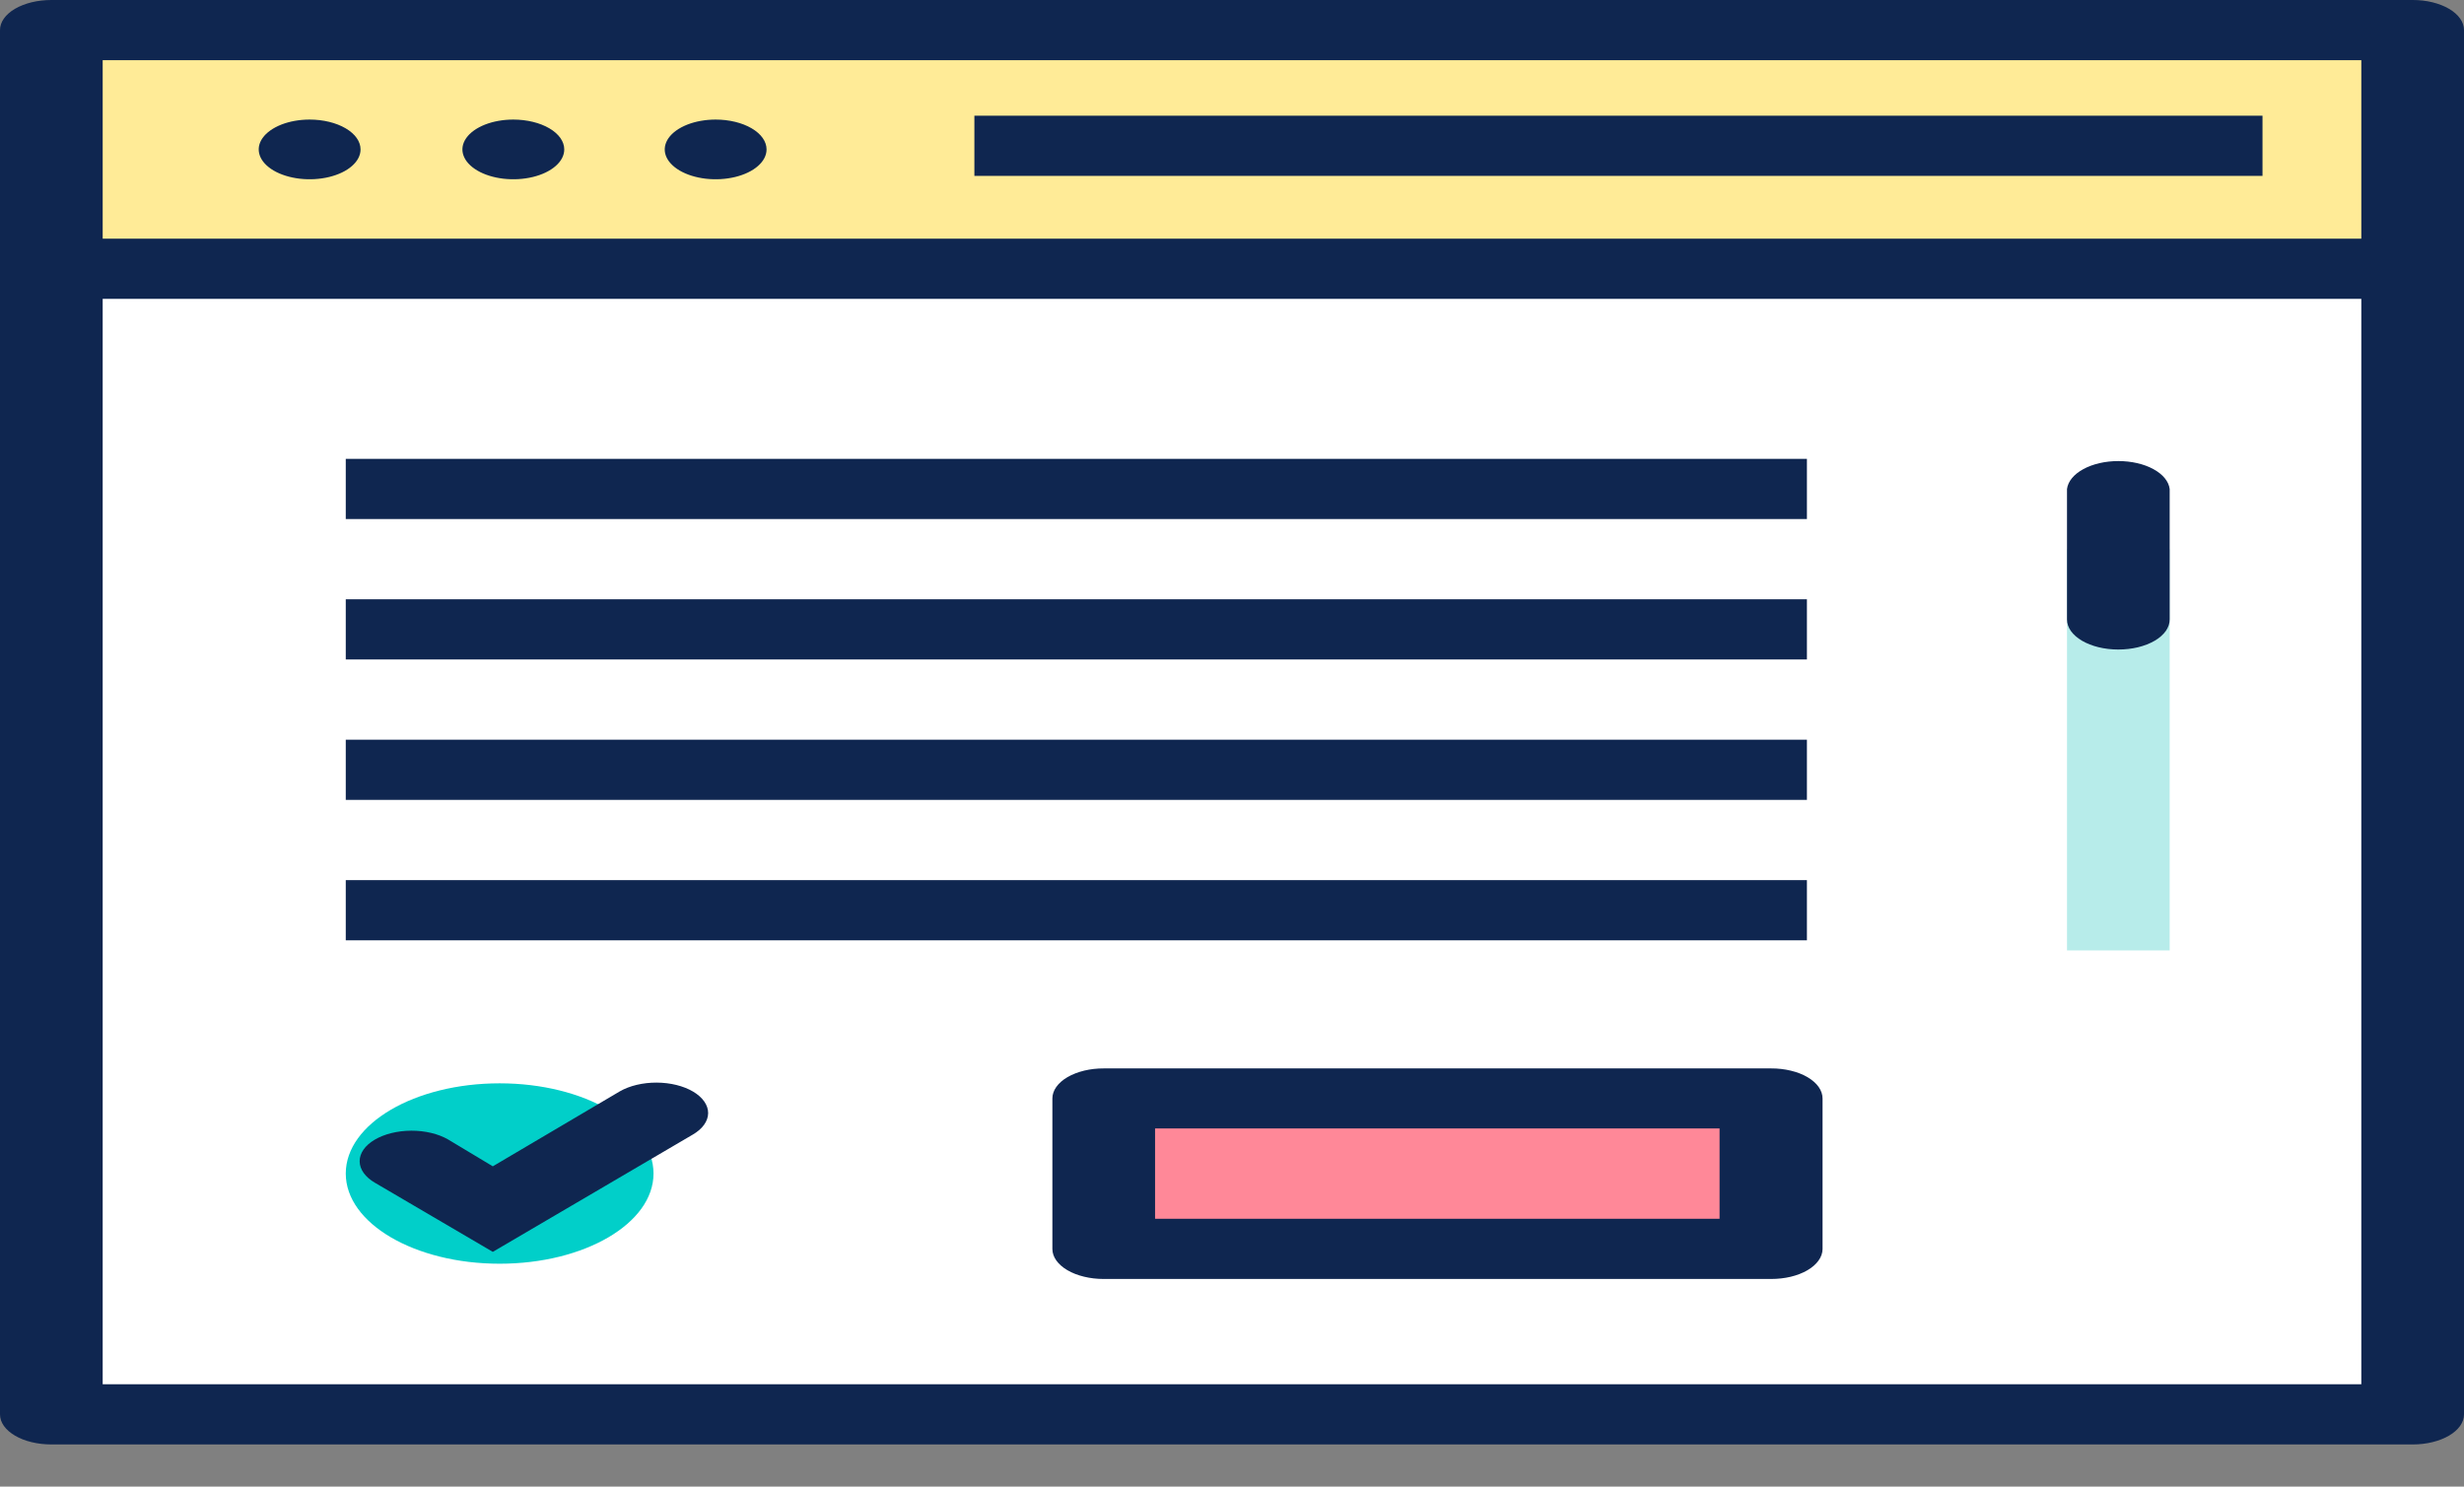 <svg width="58" height="35" viewBox="0 0 58 35" fill="none" xmlns="http://www.w3.org/2000/svg">
<rect x="0" y="0" width="58" height="35" fill="#808080" stroke="none"/>
<path d="M1.211 0.71H56.795V33.3H1.211V0.71Z" fill="white"/>
<path d="M1.211 0.71H56.795V6.329H1.211V0.71Z" fill="#FFEB97"/>
<path d="M8.487 3.518C8.487 3.657 8.417 3.793 8.285 3.908C8.154 4.024 7.966 4.114 7.747 4.167C7.528 4.22 7.287 4.234 7.055 4.207C6.822 4.18 6.609 4.113 6.441 4.015C6.273 3.916 6.159 3.791 6.113 3.655C6.067 3.519 6.09 3.377 6.181 3.249C6.272 3.12 6.426 3.011 6.623 2.933C6.82 2.856 7.051 2.815 7.289 2.815C7.606 2.815 7.911 2.889 8.136 3.021C8.361 3.153 8.487 3.331 8.487 3.518" fill="#0F2650"/>
<path d="M13.282 3.518C13.282 3.657 13.212 3.793 13.08 3.908C12.948 4.024 12.761 4.114 12.542 4.167C12.323 4.22 12.082 4.234 11.849 4.207C11.617 4.18 11.403 4.113 11.236 4.015C11.068 3.916 10.954 3.791 10.908 3.655C10.861 3.519 10.885 3.377 10.976 3.249C11.067 3.12 11.22 3.011 11.417 2.933C11.614 2.856 11.846 2.815 12.083 2.815C12.401 2.815 12.706 2.889 12.931 3.021C13.156 3.153 13.282 3.331 13.282 3.518Z" fill="#0F2650"/>
<path d="M18.044 3.518C18.044 3.657 17.974 3.793 17.842 3.908C17.711 4.024 17.523 4.114 17.304 4.167C17.085 4.22 16.844 4.234 16.612 4.207C16.379 4.18 16.166 4.113 15.998 4.015C15.83 3.916 15.716 3.791 15.67 3.655C15.624 3.519 15.648 3.377 15.738 3.249C15.829 3.12 15.983 3.011 16.18 2.933C16.377 2.856 16.609 2.815 16.846 2.815C17.163 2.815 17.468 2.889 17.693 3.021C17.918 3.153 18.044 3.331 18.044 3.518Z" fill="#0F2650"/>
<path d="M25.977 25.86H41.689V29.404H25.977V25.86Z" fill="#FF8898"/>
<path d="M11.761 29.752C13.761 29.752 15.383 28.801 15.383 27.629C15.383 26.456 13.761 25.505 11.761 25.505C9.761 25.505 8.139 26.456 8.139 27.629C8.139 28.801 9.761 29.752 11.761 29.752Z" fill="#01CFC9"/>
<path d="M48.655 12.93H51.072V22.376H48.655V12.93Z" fill="#B7ECEA"/>
<path d="M49.861 15.292C49.541 15.292 49.234 15.217 49.008 15.085C48.782 14.952 48.655 14.773 48.655 14.585V11.513C48.678 11.334 48.815 11.167 49.039 11.045C49.263 10.922 49.558 10.855 49.864 10.855C50.17 10.855 50.465 10.922 50.689 11.045C50.913 11.167 51.05 11.334 51.072 11.513V14.581C51.073 14.675 51.042 14.767 50.982 14.854C50.921 14.94 50.832 15.019 50.719 15.085C50.606 15.151 50.472 15.203 50.325 15.239C50.178 15.274 50.02 15.292 49.861 15.292Z" fill="#0F2650"/>
<path d="M41.689 30.111H25.977C25.819 30.111 25.662 30.093 25.516 30.057C25.37 30.022 25.237 29.97 25.125 29.904C25.013 29.838 24.925 29.761 24.864 29.675C24.803 29.589 24.772 29.497 24.772 29.404V25.86C24.772 25.767 24.804 25.675 24.865 25.589C24.926 25.503 25.015 25.425 25.128 25.359C25.24 25.294 25.374 25.242 25.521 25.206C25.668 25.171 25.825 25.153 25.984 25.154H41.689C41.848 25.153 42.006 25.171 42.154 25.207C42.301 25.242 42.435 25.294 42.547 25.36C42.66 25.427 42.749 25.505 42.81 25.591C42.871 25.678 42.901 25.77 42.901 25.864V29.408C42.9 29.501 42.868 29.593 42.806 29.678C42.745 29.764 42.656 29.841 42.543 29.907C42.431 29.972 42.297 30.024 42.151 30.059C42.004 30.094 41.847 30.111 41.689 30.111V30.111ZM27.189 28.694H40.477V26.567H27.189V28.694Z" fill="#0F2650"/>
<path d="M11.6 29.473L8.829 27.848C8.598 27.714 8.467 27.532 8.466 27.342C8.464 27.151 8.591 26.968 8.819 26.833C9.047 26.698 9.358 26.621 9.682 26.62C10.007 26.619 10.319 26.694 10.55 26.828L11.6 27.459L14.59 25.694C14.821 25.561 15.133 25.487 15.456 25.488C15.78 25.489 16.09 25.566 16.317 25.701C16.545 25.837 16.671 26.02 16.669 26.209C16.666 26.399 16.535 26.581 16.304 26.714L11.6 29.473Z" fill="#0F2650"/>
<path d="M56.795 34.007H1.212C1.053 34.007 0.895 33.989 0.748 33.954C0.601 33.919 0.468 33.867 0.355 33.801C0.243 33.735 0.153 33.657 0.092 33.571C0.031 33.485 1.50549e-05 33.393 1.73255e-05 33.3V0.71C-0.001 0.617 0.03 0.524 0.091 0.438C0.151 0.352 0.24 0.273 0.353 0.207C0.466 0.141 0.6 0.089 0.747 0.053C0.894 0.018 1.052 -0 1.212 1.01583e-05H56.795C56.954 8.82703e-06 57.111 0.018 57.258 0.054C57.404 0.09 57.537 0.142 57.649 0.208C57.761 0.274 57.85 0.353 57.91 0.439C57.97 0.525 58.001 0.617 58 0.71V33.3C58 33.487 57.873 33.667 57.647 33.8C57.421 33.932 57.114 34.007 56.795 34.007ZM2.417 32.59H55.583V1.417H2.417V32.59Z" fill="#0F2650"/>
<path d="M55.835 7.036H2.165C1.86 7.023 1.575 6.942 1.366 6.811C1.158 6.679 1.042 6.507 1.042 6.327C1.042 6.148 1.158 5.975 1.366 5.843C1.575 5.712 1.86 5.632 2.165 5.619H55.835C56.001 5.612 56.167 5.625 56.325 5.657C56.482 5.689 56.626 5.74 56.748 5.807C56.87 5.873 56.967 5.954 57.034 6.043C57.1 6.133 57.135 6.229 57.135 6.327C57.135 6.425 57.1 6.521 57.034 6.611C56.967 6.7 56.87 6.781 56.748 6.847C56.626 6.914 56.482 6.965 56.325 6.997C56.167 7.03 56.001 7.043 55.835 7.036V7.036Z" fill="#0F2650"/>
<path d="M22.936 2.724H53.257V4.141H22.936V2.724Z" fill="#0F2650"/>
<path d="M8.139 10.803H42.533V12.22H8.139V10.803Z" fill="#0F2650"/>
<path d="M8.139 14.109H42.533V15.526H8.139V14.109Z" fill="#0F2650"/>
<path d="M8.139 17.415H42.533V18.832H8.139V17.415Z" fill="#0F2650"/>
<path d="M8.139 20.721H42.533V22.138H8.139V20.721Z" fill="#0F2650"/>
</svg>
